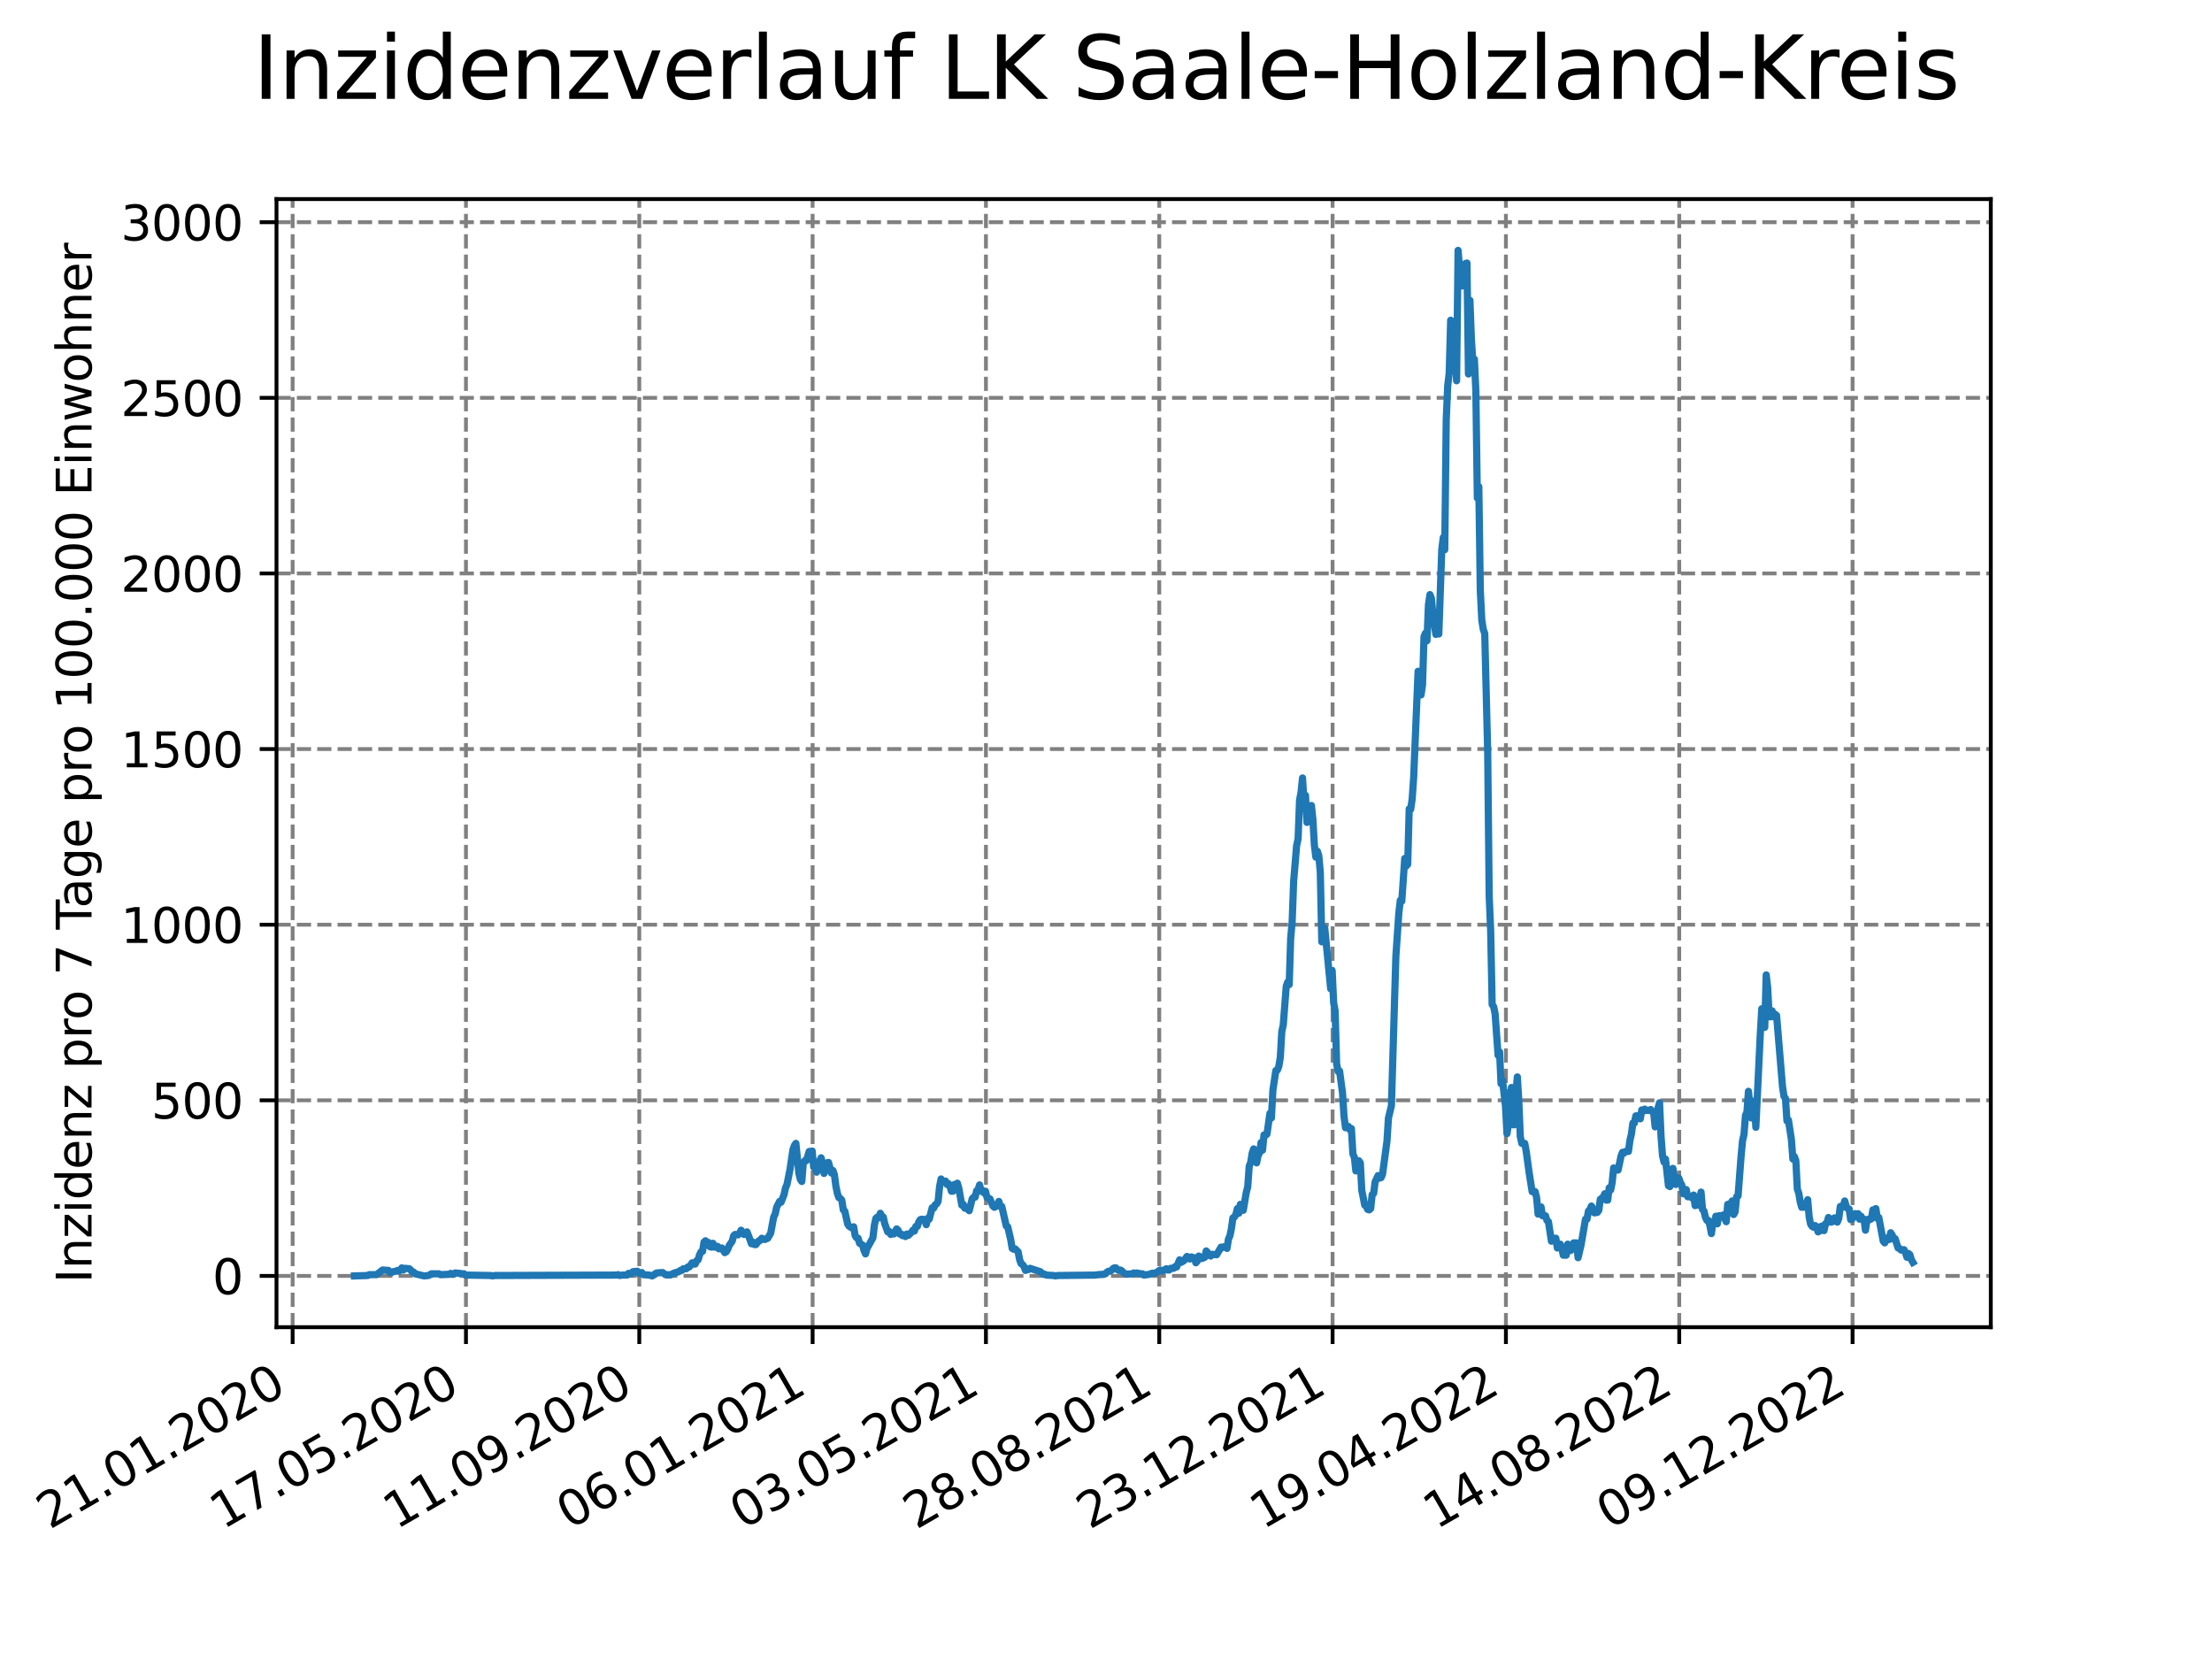 <?xml version="1.0" encoding="utf-8" standalone="no"?>
<!DOCTYPE svg PUBLIC "-//W3C//DTD SVG 1.1//EN"
  "http://www.w3.org/Graphics/SVG/1.1/DTD/svg11.dtd">
<svg xmlns:xlink="http://www.w3.org/1999/xlink" width="460.8pt" height="345.6pt" viewBox="0 0 460.8 345.6" xmlns="http://www.w3.org/2000/svg" version="1.1">
 <defs>
  <style type="text/css">*{stroke-linejoin: round; stroke-linecap: butt}</style>
 </defs>
 <g id="figure_1">
  <g id="patch_1">
   <path d="M 0 345.6 
L 460.8 345.6 
L 460.8 0 
L 0 0 
z
" style="fill: #ffffff"/>
  </g>
  <g id="axes_1">
   <g id="patch_2">
    <path d="M 57.6 276.48 
L 414.72 276.48 
L 414.72 41.472 
L 57.6 41.472 
z
" style="fill: #ffffff"/>
   </g>
   <g id="matplotlib.axis_1">
    <g id="xtick_1">
     <g id="line2d_1">
      <path d="M 60.961 276.48 
L 60.961 41.472 
" clip-path="url(#p41c5f3b5ac)" style="fill: none; stroke-dasharray: 2.96,1.28; stroke-dashoffset: 0; stroke: #808080; stroke-width: 0.8"/>
     </g>
     <g id="line2d_2">
      <defs>
       <path id="mcf496c4a8c" d="M 0 0 
L 0 3.5 
" style="stroke: #000000; stroke-width: 0.8"/>
      </defs>
      <g>
       <use xlink:href="#mcf496c4a8c" x="60.961" y="276.48" style="stroke: #000000; stroke-width: 0.8"/>
      </g>
     </g>
     <g id="text_1">
      <!-- 21.01.2020 -->
      <g transform="translate(10.336 318.689) rotate(-30) scale(0.1 -0.1)">
       <defs>
        <path id="DejaVuSans-32" d="M 1228 531 
L 3431 531 
L 3431 0 
L 469 0 
L 469 531 
Q 828 903 1448 1529 
Q 2069 2156 2228 2338 
Q 2531 2678 2651 2914 
Q 2772 3150 2772 3378 
Q 2772 3750 2511 3984 
Q 2250 4219 1831 4219 
Q 1534 4219 1204 4116 
Q 875 4013 500 3803 
L 500 4441 
Q 881 4594 1212 4672 
Q 1544 4750 1819 4750 
Q 2544 4750 2975 4387 
Q 3406 4025 3406 3419 
Q 3406 3131 3298 2873 
Q 3191 2616 2906 2266 
Q 2828 2175 2409 1742 
Q 1991 1309 1228 531 
z
" transform="scale(0.016)"/>
        <path id="DejaVuSans-31" d="M 794 531 
L 1825 531 
L 1825 4091 
L 703 3866 
L 703 4441 
L 1819 4666 
L 2450 4666 
L 2450 531 
L 3481 531 
L 3481 0 
L 794 0 
L 794 531 
z
" transform="scale(0.016)"/>
        <path id="DejaVuSans-2e" d="M 684 794 
L 1344 794 
L 1344 0 
L 684 0 
L 684 794 
z
" transform="scale(0.016)"/>
        <path id="DejaVuSans-30" d="M 2034 4250 
Q 1547 4250 1301 3770 
Q 1056 3291 1056 2328 
Q 1056 1369 1301 889 
Q 1547 409 2034 409 
Q 2525 409 2770 889 
Q 3016 1369 3016 2328 
Q 3016 3291 2770 3770 
Q 2525 4250 2034 4250 
z
M 2034 4750 
Q 2819 4750 3233 4129 
Q 3647 3509 3647 2328 
Q 3647 1150 3233 529 
Q 2819 -91 2034 -91 
Q 1250 -91 836 529 
Q 422 1150 422 2328 
Q 422 3509 836 4129 
Q 1250 4750 2034 4750 
z
" transform="scale(0.016)"/>
       </defs>
       <use xlink:href="#DejaVuSans-32"/>
       <use xlink:href="#DejaVuSans-31" x="63.623"/>
       <use xlink:href="#DejaVuSans-2e" x="127.246"/>
       <use xlink:href="#DejaVuSans-30" x="159.033"/>
       <use xlink:href="#DejaVuSans-31" x="222.656"/>
       <use xlink:href="#DejaVuSans-2e" x="286.279"/>
       <use xlink:href="#DejaVuSans-32" x="318.066"/>
       <use xlink:href="#DejaVuSans-30" x="381.689"/>
       <use xlink:href="#DejaVuSans-32" x="445.312"/>
       <use xlink:href="#DejaVuSans-30" x="508.936"/>
      </g>
     </g>
    </g>
    <g id="xtick_2">
     <g id="line2d_3">
      <path d="M 97.068 276.48 
L 97.068 41.472 
" clip-path="url(#p41c5f3b5ac)" style="fill: none; stroke-dasharray: 2.96,1.28; stroke-dashoffset: 0; stroke: #808080; stroke-width: 0.8"/>
     </g>
     <g id="line2d_4">
      <g>
       <use xlink:href="#mcf496c4a8c" x="97.068" y="276.48" style="stroke: #000000; stroke-width: 0.8"/>
      </g>
     </g>
     <g id="text_2">
      <!-- 17.05.2020 -->
      <g transform="translate(46.443 318.689) rotate(-30) scale(0.1 -0.1)">
       <defs>
        <path id="DejaVuSans-37" d="M 525 4666 
L 3525 4666 
L 3525 4397 
L 1831 0 
L 1172 0 
L 2766 4134 
L 525 4134 
L 525 4666 
z
" transform="scale(0.016)"/>
        <path id="DejaVuSans-35" d="M 691 4666 
L 3169 4666 
L 3169 4134 
L 1269 4134 
L 1269 2991 
Q 1406 3038 1543 3061 
Q 1681 3084 1819 3084 
Q 2600 3084 3056 2656 
Q 3513 2228 3513 1497 
Q 3513 744 3044 326 
Q 2575 -91 1722 -91 
Q 1428 -91 1123 -41 
Q 819 9 494 109 
L 494 744 
Q 775 591 1075 516 
Q 1375 441 1709 441 
Q 2250 441 2565 725 
Q 2881 1009 2881 1497 
Q 2881 1984 2565 2268 
Q 2250 2553 1709 2553 
Q 1456 2553 1204 2497 
Q 953 2441 691 2322 
L 691 4666 
z
" transform="scale(0.016)"/>
       </defs>
       <use xlink:href="#DejaVuSans-31"/>
       <use xlink:href="#DejaVuSans-37" x="63.623"/>
       <use xlink:href="#DejaVuSans-2e" x="127.246"/>
       <use xlink:href="#DejaVuSans-30" x="159.033"/>
       <use xlink:href="#DejaVuSans-35" x="222.656"/>
       <use xlink:href="#DejaVuSans-2e" x="286.279"/>
       <use xlink:href="#DejaVuSans-32" x="318.066"/>
       <use xlink:href="#DejaVuSans-30" x="381.689"/>
       <use xlink:href="#DejaVuSans-32" x="445.312"/>
       <use xlink:href="#DejaVuSans-30" x="508.936"/>
      </g>
     </g>
    </g>
    <g id="xtick_3">
     <g id="line2d_5">
      <path d="M 133.175 276.48 
L 133.175 41.472 
" clip-path="url(#p41c5f3b5ac)" style="fill: none; stroke-dasharray: 2.96,1.28; stroke-dashoffset: 0; stroke: #808080; stroke-width: 0.8"/>
     </g>
     <g id="line2d_6">
      <g>
       <use xlink:href="#mcf496c4a8c" x="133.175" y="276.48" style="stroke: #000000; stroke-width: 0.8"/>
      </g>
     </g>
     <g id="text_3">
      <!-- 11.09.2020 -->
      <g transform="translate(82.55 318.689) rotate(-30) scale(0.1 -0.1)">
       <defs>
        <path id="DejaVuSans-39" d="M 703 97 
L 703 672 
Q 941 559 1184 500 
Q 1428 441 1663 441 
Q 2288 441 2617 861 
Q 2947 1281 2994 2138 
Q 2813 1869 2534 1725 
Q 2256 1581 1919 1581 
Q 1219 1581 811 2004 
Q 403 2428 403 3163 
Q 403 3881 828 4315 
Q 1253 4750 1959 4750 
Q 2769 4750 3195 4129 
Q 3622 3509 3622 2328 
Q 3622 1225 3098 567 
Q 2575 -91 1691 -91 
Q 1453 -91 1209 -44 
Q 966 3 703 97 
z
M 1959 2075 
Q 2384 2075 2632 2365 
Q 2881 2656 2881 3163 
Q 2881 3666 2632 3958 
Q 2384 4250 1959 4250 
Q 1534 4250 1286 3958 
Q 1038 3666 1038 3163 
Q 1038 2656 1286 2365 
Q 1534 2075 1959 2075 
z
" transform="scale(0.016)"/>
       </defs>
       <use xlink:href="#DejaVuSans-31"/>
       <use xlink:href="#DejaVuSans-31" x="63.623"/>
       <use xlink:href="#DejaVuSans-2e" x="127.246"/>
       <use xlink:href="#DejaVuSans-30" x="159.033"/>
       <use xlink:href="#DejaVuSans-39" x="222.656"/>
       <use xlink:href="#DejaVuSans-2e" x="286.279"/>
       <use xlink:href="#DejaVuSans-32" x="318.066"/>
       <use xlink:href="#DejaVuSans-30" x="381.689"/>
       <use xlink:href="#DejaVuSans-32" x="445.312"/>
       <use xlink:href="#DejaVuSans-30" x="508.936"/>
      </g>
     </g>
    </g>
    <g id="xtick_4">
     <g id="line2d_7">
      <path d="M 169.282 276.48 
L 169.282 41.472 
" clip-path="url(#p41c5f3b5ac)" style="fill: none; stroke-dasharray: 2.96,1.28; stroke-dashoffset: 0; stroke: #808080; stroke-width: 0.8"/>
     </g>
     <g id="line2d_8">
      <g>
       <use xlink:href="#mcf496c4a8c" x="169.282" y="276.48" style="stroke: #000000; stroke-width: 0.8"/>
      </g>
     </g>
     <g id="text_4">
      <!-- 06.01.2021 -->
      <g transform="translate(118.657 318.689) rotate(-30) scale(0.1 -0.1)">
       <defs>
        <path id="DejaVuSans-36" d="M 2113 2584 
Q 1688 2584 1439 2293 
Q 1191 2003 1191 1497 
Q 1191 994 1439 701 
Q 1688 409 2113 409 
Q 2538 409 2786 701 
Q 3034 994 3034 1497 
Q 3034 2003 2786 2293 
Q 2538 2584 2113 2584 
z
M 3366 4563 
L 3366 3988 
Q 3128 4100 2886 4159 
Q 2644 4219 2406 4219 
Q 1781 4219 1451 3797 
Q 1122 3375 1075 2522 
Q 1259 2794 1537 2939 
Q 1816 3084 2150 3084 
Q 2853 3084 3261 2657 
Q 3669 2231 3669 1497 
Q 3669 778 3244 343 
Q 2819 -91 2113 -91 
Q 1303 -91 875 529 
Q 447 1150 447 2328 
Q 447 3434 972 4092 
Q 1497 4750 2381 4750 
Q 2619 4750 2861 4703 
Q 3103 4656 3366 4563 
z
" transform="scale(0.016)"/>
       </defs>
       <use xlink:href="#DejaVuSans-30"/>
       <use xlink:href="#DejaVuSans-36" x="63.623"/>
       <use xlink:href="#DejaVuSans-2e" x="127.246"/>
       <use xlink:href="#DejaVuSans-30" x="159.033"/>
       <use xlink:href="#DejaVuSans-31" x="222.656"/>
       <use xlink:href="#DejaVuSans-2e" x="286.279"/>
       <use xlink:href="#DejaVuSans-32" x="318.066"/>
       <use xlink:href="#DejaVuSans-30" x="381.689"/>
       <use xlink:href="#DejaVuSans-32" x="445.312"/>
       <use xlink:href="#DejaVuSans-31" x="508.936"/>
      </g>
     </g>
    </g>
    <g id="xtick_5">
     <g id="line2d_9">
      <path d="M 205.389 276.48 
L 205.389 41.472 
" clip-path="url(#p41c5f3b5ac)" style="fill: none; stroke-dasharray: 2.96,1.28; stroke-dashoffset: 0; stroke: #808080; stroke-width: 0.8"/>
     </g>
     <g id="line2d_10">
      <g>
       <use xlink:href="#mcf496c4a8c" x="205.389" y="276.48" style="stroke: #000000; stroke-width: 0.8"/>
      </g>
     </g>
     <g id="text_5">
      <!-- 03.05.2021 -->
      <g transform="translate(154.764 318.689) rotate(-30) scale(0.1 -0.1)">
       <defs>
        <path id="DejaVuSans-33" d="M 2597 2516 
Q 3050 2419 3304 2112 
Q 3559 1806 3559 1356 
Q 3559 666 3084 287 
Q 2609 -91 1734 -91 
Q 1441 -91 1130 -33 
Q 819 25 488 141 
L 488 750 
Q 750 597 1062 519 
Q 1375 441 1716 441 
Q 2309 441 2620 675 
Q 2931 909 2931 1356 
Q 2931 1769 2642 2001 
Q 2353 2234 1838 2234 
L 1294 2234 
L 1294 2753 
L 1863 2753 
Q 2328 2753 2575 2939 
Q 2822 3125 2822 3475 
Q 2822 3834 2567 4026 
Q 2313 4219 1838 4219 
Q 1578 4219 1281 4162 
Q 984 4106 628 3988 
L 628 4550 
Q 988 4650 1302 4700 
Q 1616 4750 1894 4750 
Q 2613 4750 3031 4423 
Q 3450 4097 3450 3541 
Q 3450 3153 3228 2886 
Q 3006 2619 2597 2516 
z
" transform="scale(0.016)"/>
       </defs>
       <use xlink:href="#DejaVuSans-30"/>
       <use xlink:href="#DejaVuSans-33" x="63.623"/>
       <use xlink:href="#DejaVuSans-2e" x="127.246"/>
       <use xlink:href="#DejaVuSans-30" x="159.033"/>
       <use xlink:href="#DejaVuSans-35" x="222.656"/>
       <use xlink:href="#DejaVuSans-2e" x="286.279"/>
       <use xlink:href="#DejaVuSans-32" x="318.066"/>
       <use xlink:href="#DejaVuSans-30" x="381.689"/>
       <use xlink:href="#DejaVuSans-32" x="445.312"/>
       <use xlink:href="#DejaVuSans-31" x="508.936"/>
      </g>
     </g>
    </g>
    <g id="xtick_6">
     <g id="line2d_11">
      <path d="M 241.496 276.48 
L 241.496 41.472 
" clip-path="url(#p41c5f3b5ac)" style="fill: none; stroke-dasharray: 2.96,1.28; stroke-dashoffset: 0; stroke: #808080; stroke-width: 0.8"/>
     </g>
     <g id="line2d_12">
      <g>
       <use xlink:href="#mcf496c4a8c" x="241.496" y="276.48" style="stroke: #000000; stroke-width: 0.8"/>
      </g>
     </g>
     <g id="text_6">
      <!-- 28.08.2021 -->
      <g transform="translate(190.871 318.689) rotate(-30) scale(0.1 -0.1)">
       <defs>
        <path id="DejaVuSans-38" d="M 2034 2216 
Q 1584 2216 1326 1975 
Q 1069 1734 1069 1313 
Q 1069 891 1326 650 
Q 1584 409 2034 409 
Q 2484 409 2743 651 
Q 3003 894 3003 1313 
Q 3003 1734 2745 1975 
Q 2488 2216 2034 2216 
z
M 1403 2484 
Q 997 2584 770 2862 
Q 544 3141 544 3541 
Q 544 4100 942 4425 
Q 1341 4750 2034 4750 
Q 2731 4750 3128 4425 
Q 3525 4100 3525 3541 
Q 3525 3141 3298 2862 
Q 3072 2584 2669 2484 
Q 3125 2378 3379 2068 
Q 3634 1759 3634 1313 
Q 3634 634 3220 271 
Q 2806 -91 2034 -91 
Q 1263 -91 848 271 
Q 434 634 434 1313 
Q 434 1759 690 2068 
Q 947 2378 1403 2484 
z
M 1172 3481 
Q 1172 3119 1398 2916 
Q 1625 2713 2034 2713 
Q 2441 2713 2670 2916 
Q 2900 3119 2900 3481 
Q 2900 3844 2670 4047 
Q 2441 4250 2034 4250 
Q 1625 4250 1398 4047 
Q 1172 3844 1172 3481 
z
" transform="scale(0.016)"/>
       </defs>
       <use xlink:href="#DejaVuSans-32"/>
       <use xlink:href="#DejaVuSans-38" x="63.623"/>
       <use xlink:href="#DejaVuSans-2e" x="127.246"/>
       <use xlink:href="#DejaVuSans-30" x="159.033"/>
       <use xlink:href="#DejaVuSans-38" x="222.656"/>
       <use xlink:href="#DejaVuSans-2e" x="286.279"/>
       <use xlink:href="#DejaVuSans-32" x="318.066"/>
       <use xlink:href="#DejaVuSans-30" x="381.689"/>
       <use xlink:href="#DejaVuSans-32" x="445.312"/>
       <use xlink:href="#DejaVuSans-31" x="508.936"/>
      </g>
     </g>
    </g>
    <g id="xtick_7">
     <g id="line2d_13">
      <path d="M 277.603 276.48 
L 277.603 41.472 
" clip-path="url(#p41c5f3b5ac)" style="fill: none; stroke-dasharray: 2.96,1.28; stroke-dashoffset: 0; stroke: #808080; stroke-width: 0.8"/>
     </g>
     <g id="line2d_14">
      <g>
       <use xlink:href="#mcf496c4a8c" x="277.603" y="276.48" style="stroke: #000000; stroke-width: 0.8"/>
      </g>
     </g>
     <g id="text_7">
      <!-- 23.12.2021 -->
      <g transform="translate(226.978 318.689) rotate(-30) scale(0.1 -0.1)">
       <use xlink:href="#DejaVuSans-32"/>
       <use xlink:href="#DejaVuSans-33" x="63.623"/>
       <use xlink:href="#DejaVuSans-2e" x="127.246"/>
       <use xlink:href="#DejaVuSans-31" x="159.033"/>
       <use xlink:href="#DejaVuSans-32" x="222.656"/>
       <use xlink:href="#DejaVuSans-2e" x="286.279"/>
       <use xlink:href="#DejaVuSans-32" x="318.066"/>
       <use xlink:href="#DejaVuSans-30" x="381.689"/>
       <use xlink:href="#DejaVuSans-32" x="445.312"/>
       <use xlink:href="#DejaVuSans-31" x="508.936"/>
      </g>
     </g>
    </g>
    <g id="xtick_8">
     <g id="line2d_15">
      <path d="M 313.71 276.48 
L 313.71 41.472 
" clip-path="url(#p41c5f3b5ac)" style="fill: none; stroke-dasharray: 2.96,1.28; stroke-dashoffset: 0; stroke: #808080; stroke-width: 0.8"/>
     </g>
     <g id="line2d_16">
      <g>
       <use xlink:href="#mcf496c4a8c" x="313.71" y="276.48" style="stroke: #000000; stroke-width: 0.8"/>
      </g>
     </g>
     <g id="text_8">
      <!-- 19.04.2022 -->
      <g transform="translate(263.085 318.689) rotate(-30) scale(0.1 -0.1)">
       <defs>
        <path id="DejaVuSans-34" d="M 2419 4116 
L 825 1625 
L 2419 1625 
L 2419 4116 
z
M 2253 4666 
L 3047 4666 
L 3047 1625 
L 3713 1625 
L 3713 1100 
L 3047 1100 
L 3047 0 
L 2419 0 
L 2419 1100 
L 313 1100 
L 313 1709 
L 2253 4666 
z
" transform="scale(0.016)"/>
       </defs>
       <use xlink:href="#DejaVuSans-31"/>
       <use xlink:href="#DejaVuSans-39" x="63.623"/>
       <use xlink:href="#DejaVuSans-2e" x="127.246"/>
       <use xlink:href="#DejaVuSans-30" x="159.033"/>
       <use xlink:href="#DejaVuSans-34" x="222.656"/>
       <use xlink:href="#DejaVuSans-2e" x="286.279"/>
       <use xlink:href="#DejaVuSans-32" x="318.066"/>
       <use xlink:href="#DejaVuSans-30" x="381.689"/>
       <use xlink:href="#DejaVuSans-32" x="445.312"/>
       <use xlink:href="#DejaVuSans-32" x="508.936"/>
      </g>
     </g>
    </g>
    <g id="xtick_9">
     <g id="line2d_17">
      <path d="M 349.817 276.48 
L 349.817 41.472 
" clip-path="url(#p41c5f3b5ac)" style="fill: none; stroke-dasharray: 2.96,1.28; stroke-dashoffset: 0; stroke: #808080; stroke-width: 0.8"/>
     </g>
     <g id="line2d_18">
      <g>
       <use xlink:href="#mcf496c4a8c" x="349.817" y="276.48" style="stroke: #000000; stroke-width: 0.8"/>
      </g>
     </g>
     <g id="text_9">
      <!-- 14.08.2022 -->
      <g transform="translate(299.192 318.689) rotate(-30) scale(0.1 -0.1)">
       <use xlink:href="#DejaVuSans-31"/>
       <use xlink:href="#DejaVuSans-34" x="63.623"/>
       <use xlink:href="#DejaVuSans-2e" x="127.246"/>
       <use xlink:href="#DejaVuSans-30" x="159.033"/>
       <use xlink:href="#DejaVuSans-38" x="222.656"/>
       <use xlink:href="#DejaVuSans-2e" x="286.279"/>
       <use xlink:href="#DejaVuSans-32" x="318.066"/>
       <use xlink:href="#DejaVuSans-30" x="381.689"/>
       <use xlink:href="#DejaVuSans-32" x="445.312"/>
       <use xlink:href="#DejaVuSans-32" x="508.936"/>
      </g>
     </g>
    </g>
    <g id="xtick_10">
     <g id="line2d_19">
      <path d="M 385.924 276.48 
L 385.924 41.472 
" clip-path="url(#p41c5f3b5ac)" style="fill: none; stroke-dasharray: 2.96,1.28; stroke-dashoffset: 0; stroke: #808080; stroke-width: 0.8"/>
     </g>
     <g id="line2d_20">
      <g>
       <use xlink:href="#mcf496c4a8c" x="385.924" y="276.48" style="stroke: #000000; stroke-width: 0.8"/>
      </g>
     </g>
     <g id="text_10">
      <!-- 09.12.2022 -->
      <g transform="translate(335.299 318.689) rotate(-30) scale(0.1 -0.1)">
       <use xlink:href="#DejaVuSans-30"/>
       <use xlink:href="#DejaVuSans-39" x="63.623"/>
       <use xlink:href="#DejaVuSans-2e" x="127.246"/>
       <use xlink:href="#DejaVuSans-31" x="159.033"/>
       <use xlink:href="#DejaVuSans-32" x="222.656"/>
       <use xlink:href="#DejaVuSans-2e" x="286.279"/>
       <use xlink:href="#DejaVuSans-32" x="318.066"/>
       <use xlink:href="#DejaVuSans-30" x="381.689"/>
       <use xlink:href="#DejaVuSans-32" x="445.312"/>
       <use xlink:href="#DejaVuSans-32" x="508.936"/>
      </g>
     </g>
    </g>
   </g>
   <g id="matplotlib.axis_2">
    <g id="ytick_1">
     <g id="line2d_21">
      <path d="M 57.6 265.798 
L 414.72 265.798 
" clip-path="url(#p41c5f3b5ac)" style="fill: none; stroke-dasharray: 2.96,1.28; stroke-dashoffset: 0; stroke: #808080; stroke-width: 0.8"/>
     </g>
     <g id="line2d_22">
      <defs>
       <path id="mcc3052f822" d="M 0 0 
L -3.5 0 
" style="stroke: #000000; stroke-width: 0.8"/>
      </defs>
      <g>
       <use xlink:href="#mcc3052f822" x="57.6" y="265.798" style="stroke: #000000; stroke-width: 0.8"/>
      </g>
     </g>
     <g id="text_11">
      <!-- 0 -->
      <g transform="translate(44.237 269.597) scale(0.1 -0.1)">
       <use xlink:href="#DejaVuSans-30"/>
      </g>
     </g>
    </g>
    <g id="ytick_2">
     <g id="line2d_23">
      <path d="M 57.6 229.213 
L 414.72 229.213 
" clip-path="url(#p41c5f3b5ac)" style="fill: none; stroke-dasharray: 2.96,1.28; stroke-dashoffset: 0; stroke: #808080; stroke-width: 0.8"/>
     </g>
     <g id="line2d_24">
      <g>
       <use xlink:href="#mcc3052f822" x="57.6" y="229.213" style="stroke: #000000; stroke-width: 0.8"/>
      </g>
     </g>
     <g id="text_12">
      <!-- 500 -->
      <g transform="translate(31.512 233.012) scale(0.1 -0.1)">
       <use xlink:href="#DejaVuSans-35"/>
       <use xlink:href="#DejaVuSans-30" x="63.623"/>
       <use xlink:href="#DejaVuSans-30" x="127.246"/>
      </g>
     </g>
    </g>
    <g id="ytick_3">
     <g id="line2d_25">
      <path d="M 57.6 192.628 
L 414.72 192.628 
" clip-path="url(#p41c5f3b5ac)" style="fill: none; stroke-dasharray: 2.96,1.28; stroke-dashoffset: 0; stroke: #808080; stroke-width: 0.8"/>
     </g>
     <g id="line2d_26">
      <g>
       <use xlink:href="#mcc3052f822" x="57.6" y="192.628" style="stroke: #000000; stroke-width: 0.8"/>
      </g>
     </g>
     <g id="text_13">
      <!-- 1000 -->
      <g transform="translate(25.15 196.427) scale(0.1 -0.1)">
       <use xlink:href="#DejaVuSans-31"/>
       <use xlink:href="#DejaVuSans-30" x="63.623"/>
       <use xlink:href="#DejaVuSans-30" x="127.246"/>
       <use xlink:href="#DejaVuSans-30" x="190.869"/>
      </g>
     </g>
    </g>
    <g id="ytick_4">
     <g id="line2d_27">
      <path d="M 57.6 156.043 
L 414.72 156.043 
" clip-path="url(#p41c5f3b5ac)" style="fill: none; stroke-dasharray: 2.96,1.28; stroke-dashoffset: 0; stroke: #808080; stroke-width: 0.8"/>
     </g>
     <g id="line2d_28">
      <g>
       <use xlink:href="#mcc3052f822" x="57.6" y="156.043" style="stroke: #000000; stroke-width: 0.8"/>
      </g>
     </g>
     <g id="text_14">
      <!-- 1500 -->
      <g transform="translate(25.15 159.842) scale(0.1 -0.1)">
       <use xlink:href="#DejaVuSans-31"/>
       <use xlink:href="#DejaVuSans-35" x="63.623"/>
       <use xlink:href="#DejaVuSans-30" x="127.246"/>
       <use xlink:href="#DejaVuSans-30" x="190.869"/>
      </g>
     </g>
    </g>
    <g id="ytick_5">
     <g id="line2d_29">
      <path d="M 57.6 119.458 
L 414.72 119.458 
" clip-path="url(#p41c5f3b5ac)" style="fill: none; stroke-dasharray: 2.96,1.28; stroke-dashoffset: 0; stroke: #808080; stroke-width: 0.8"/>
     </g>
     <g id="line2d_30">
      <g>
       <use xlink:href="#mcc3052f822" x="57.6" y="119.458" style="stroke: #000000; stroke-width: 0.8"/>
      </g>
     </g>
     <g id="text_15">
      <!-- 2000 -->
      <g transform="translate(25.15 123.257) scale(0.1 -0.1)">
       <use xlink:href="#DejaVuSans-32"/>
       <use xlink:href="#DejaVuSans-30" x="63.623"/>
       <use xlink:href="#DejaVuSans-30" x="127.246"/>
       <use xlink:href="#DejaVuSans-30" x="190.869"/>
      </g>
     </g>
    </g>
    <g id="ytick_6">
     <g id="line2d_31">
      <path d="M 57.6 82.873 
L 414.72 82.873 
" clip-path="url(#p41c5f3b5ac)" style="fill: none; stroke-dasharray: 2.96,1.28; stroke-dashoffset: 0; stroke: #808080; stroke-width: 0.8"/>
     </g>
     <g id="line2d_32">
      <g>
       <use xlink:href="#mcc3052f822" x="57.6" y="82.873" style="stroke: #000000; stroke-width: 0.8"/>
      </g>
     </g>
     <g id="text_16">
      <!-- 2500 -->
      <g transform="translate(25.15 86.672) scale(0.1 -0.1)">
       <use xlink:href="#DejaVuSans-32"/>
       <use xlink:href="#DejaVuSans-35" x="63.623"/>
       <use xlink:href="#DejaVuSans-30" x="127.246"/>
       <use xlink:href="#DejaVuSans-30" x="190.869"/>
      </g>
     </g>
    </g>
    <g id="ytick_7">
     <g id="line2d_33">
      <path d="M 57.6 46.288 
L 414.72 46.288 
" clip-path="url(#p41c5f3b5ac)" style="fill: none; stroke-dasharray: 2.96,1.28; stroke-dashoffset: 0; stroke: #808080; stroke-width: 0.8"/>
     </g>
     <g id="line2d_34">
      <g>
       <use xlink:href="#mcc3052f822" x="57.6" y="46.288" style="stroke: #000000; stroke-width: 0.8"/>
      </g>
     </g>
     <g id="text_17">
      <!-- 3000 -->
      <g transform="translate(25.15 50.087) scale(0.1 -0.1)">
       <use xlink:href="#DejaVuSans-33"/>
       <use xlink:href="#DejaVuSans-30" x="63.623"/>
       <use xlink:href="#DejaVuSans-30" x="127.246"/>
       <use xlink:href="#DejaVuSans-30" x="190.869"/>
      </g>
     </g>
    </g>
    <g id="text_18">
     <!-- Inzidenz pro 7 Tage pro 100.000 Einwohner -->
     <g transform="translate(19.07 267.301) rotate(-90) scale(0.1 -0.1)">
      <defs>
       <path id="DejaVuSans-49" d="M 628 4666 
L 1259 4666 
L 1259 0 
L 628 0 
L 628 4666 
z
" transform="scale(0.016)"/>
       <path id="DejaVuSans-6e" d="M 3513 2113 
L 3513 0 
L 2938 0 
L 2938 2094 
Q 2938 2591 2744 2837 
Q 2550 3084 2163 3084 
Q 1697 3084 1428 2787 
Q 1159 2491 1159 1978 
L 1159 0 
L 581 0 
L 581 3500 
L 1159 3500 
L 1159 2956 
Q 1366 3272 1645 3428 
Q 1925 3584 2291 3584 
Q 2894 3584 3203 3211 
Q 3513 2838 3513 2113 
z
" transform="scale(0.016)"/>
       <path id="DejaVuSans-7a" d="M 353 3500 
L 3084 3500 
L 3084 2975 
L 922 459 
L 3084 459 
L 3084 0 
L 275 0 
L 275 525 
L 2438 3041 
L 353 3041 
L 353 3500 
z
" transform="scale(0.016)"/>
       <path id="DejaVuSans-69" d="M 603 3500 
L 1178 3500 
L 1178 0 
L 603 0 
L 603 3500 
z
M 603 4863 
L 1178 4863 
L 1178 4134 
L 603 4134 
L 603 4863 
z
" transform="scale(0.016)"/>
       <path id="DejaVuSans-64" d="M 2906 2969 
L 2906 4863 
L 3481 4863 
L 3481 0 
L 2906 0 
L 2906 525 
Q 2725 213 2448 61 
Q 2172 -91 1784 -91 
Q 1150 -91 751 415 
Q 353 922 353 1747 
Q 353 2572 751 3078 
Q 1150 3584 1784 3584 
Q 2172 3584 2448 3432 
Q 2725 3281 2906 2969 
z
M 947 1747 
Q 947 1113 1208 752 
Q 1469 391 1925 391 
Q 2381 391 2643 752 
Q 2906 1113 2906 1747 
Q 2906 2381 2643 2742 
Q 2381 3103 1925 3103 
Q 1469 3103 1208 2742 
Q 947 2381 947 1747 
z
" transform="scale(0.016)"/>
       <path id="DejaVuSans-65" d="M 3597 1894 
L 3597 1613 
L 953 1613 
Q 991 1019 1311 708 
Q 1631 397 2203 397 
Q 2534 397 2845 478 
Q 3156 559 3463 722 
L 3463 178 
Q 3153 47 2828 -22 
Q 2503 -91 2169 -91 
Q 1331 -91 842 396 
Q 353 884 353 1716 
Q 353 2575 817 3079 
Q 1281 3584 2069 3584 
Q 2775 3584 3186 3129 
Q 3597 2675 3597 1894 
z
M 3022 2063 
Q 3016 2534 2758 2815 
Q 2500 3097 2075 3097 
Q 1594 3097 1305 2825 
Q 1016 2553 972 2059 
L 3022 2063 
z
" transform="scale(0.016)"/>
       <path id="DejaVuSans-20" transform="scale(0.016)"/>
       <path id="DejaVuSans-70" d="M 1159 525 
L 1159 -1331 
L 581 -1331 
L 581 3500 
L 1159 3500 
L 1159 2969 
Q 1341 3281 1617 3432 
Q 1894 3584 2278 3584 
Q 2916 3584 3314 3078 
Q 3713 2572 3713 1747 
Q 3713 922 3314 415 
Q 2916 -91 2278 -91 
Q 1894 -91 1617 61 
Q 1341 213 1159 525 
z
M 3116 1747 
Q 3116 2381 2855 2742 
Q 2594 3103 2138 3103 
Q 1681 3103 1420 2742 
Q 1159 2381 1159 1747 
Q 1159 1113 1420 752 
Q 1681 391 2138 391 
Q 2594 391 2855 752 
Q 3116 1113 3116 1747 
z
" transform="scale(0.016)"/>
       <path id="DejaVuSans-72" d="M 2631 2963 
Q 2534 3019 2420 3045 
Q 2306 3072 2169 3072 
Q 1681 3072 1420 2755 
Q 1159 2438 1159 1844 
L 1159 0 
L 581 0 
L 581 3500 
L 1159 3500 
L 1159 2956 
Q 1341 3275 1631 3429 
Q 1922 3584 2338 3584 
Q 2397 3584 2469 3576 
Q 2541 3569 2628 3553 
L 2631 2963 
z
" transform="scale(0.016)"/>
       <path id="DejaVuSans-6f" d="M 1959 3097 
Q 1497 3097 1228 2736 
Q 959 2375 959 1747 
Q 959 1119 1226 758 
Q 1494 397 1959 397 
Q 2419 397 2687 759 
Q 2956 1122 2956 1747 
Q 2956 2369 2687 2733 
Q 2419 3097 1959 3097 
z
M 1959 3584 
Q 2709 3584 3137 3096 
Q 3566 2609 3566 1747 
Q 3566 888 3137 398 
Q 2709 -91 1959 -91 
Q 1206 -91 779 398 
Q 353 888 353 1747 
Q 353 2609 779 3096 
Q 1206 3584 1959 3584 
z
" transform="scale(0.016)"/>
       <path id="DejaVuSans-54" d="M -19 4666 
L 3928 4666 
L 3928 4134 
L 2272 4134 
L 2272 0 
L 1638 0 
L 1638 4134 
L -19 4134 
L -19 4666 
z
" transform="scale(0.016)"/>
       <path id="DejaVuSans-61" d="M 2194 1759 
Q 1497 1759 1228 1600 
Q 959 1441 959 1056 
Q 959 750 1161 570 
Q 1363 391 1709 391 
Q 2188 391 2477 730 
Q 2766 1069 2766 1631 
L 2766 1759 
L 2194 1759 
z
M 3341 1997 
L 3341 0 
L 2766 0 
L 2766 531 
Q 2569 213 2275 61 
Q 1981 -91 1556 -91 
Q 1019 -91 701 211 
Q 384 513 384 1019 
Q 384 1609 779 1909 
Q 1175 2209 1959 2209 
L 2766 2209 
L 2766 2266 
Q 2766 2663 2505 2880 
Q 2244 3097 1772 3097 
Q 1472 3097 1187 3025 
Q 903 2953 641 2809 
L 641 3341 
Q 956 3463 1253 3523 
Q 1550 3584 1831 3584 
Q 2591 3584 2966 3190 
Q 3341 2797 3341 1997 
z
" transform="scale(0.016)"/>
       <path id="DejaVuSans-67" d="M 2906 1791 
Q 2906 2416 2648 2759 
Q 2391 3103 1925 3103 
Q 1463 3103 1205 2759 
Q 947 2416 947 1791 
Q 947 1169 1205 825 
Q 1463 481 1925 481 
Q 2391 481 2648 825 
Q 2906 1169 2906 1791 
z
M 3481 434 
Q 3481 -459 3084 -895 
Q 2688 -1331 1869 -1331 
Q 1566 -1331 1297 -1286 
Q 1028 -1241 775 -1147 
L 775 -588 
Q 1028 -725 1275 -790 
Q 1522 -856 1778 -856 
Q 2344 -856 2625 -561 
Q 2906 -266 2906 331 
L 2906 616 
Q 2728 306 2450 153 
Q 2172 0 1784 0 
Q 1141 0 747 490 
Q 353 981 353 1791 
Q 353 2603 747 3093 
Q 1141 3584 1784 3584 
Q 2172 3584 2450 3431 
Q 2728 3278 2906 2969 
L 2906 3500 
L 3481 3500 
L 3481 434 
z
" transform="scale(0.016)"/>
       <path id="DejaVuSans-45" d="M 628 4666 
L 3578 4666 
L 3578 4134 
L 1259 4134 
L 1259 2753 
L 3481 2753 
L 3481 2222 
L 1259 2222 
L 1259 531 
L 3634 531 
L 3634 0 
L 628 0 
L 628 4666 
z
" transform="scale(0.016)"/>
       <path id="DejaVuSans-77" d="M 269 3500 
L 844 3500 
L 1563 769 
L 2278 3500 
L 2956 3500 
L 3675 769 
L 4391 3500 
L 4966 3500 
L 4050 0 
L 3372 0 
L 2619 2869 
L 1863 0 
L 1184 0 
L 269 3500 
z
" transform="scale(0.016)"/>
       <path id="DejaVuSans-68" d="M 3513 2113 
L 3513 0 
L 2938 0 
L 2938 2094 
Q 2938 2591 2744 2837 
Q 2550 3084 2163 3084 
Q 1697 3084 1428 2787 
Q 1159 2491 1159 1978 
L 1159 0 
L 581 0 
L 581 4863 
L 1159 4863 
L 1159 2956 
Q 1366 3272 1645 3428 
Q 1925 3584 2291 3584 
Q 2894 3584 3203 3211 
Q 3513 2838 3513 2113 
z
" transform="scale(0.016)"/>
      </defs>
      <use xlink:href="#DejaVuSans-49"/>
      <use xlink:href="#DejaVuSans-6e" x="29.492"/>
      <use xlink:href="#DejaVuSans-7a" x="92.871"/>
      <use xlink:href="#DejaVuSans-69" x="145.361"/>
      <use xlink:href="#DejaVuSans-64" x="173.145"/>
      <use xlink:href="#DejaVuSans-65" x="236.621"/>
      <use xlink:href="#DejaVuSans-6e" x="298.145"/>
      <use xlink:href="#DejaVuSans-7a" x="361.523"/>
      <use xlink:href="#DejaVuSans-20" x="414.014"/>
      <use xlink:href="#DejaVuSans-70" x="445.801"/>
      <use xlink:href="#DejaVuSans-72" x="509.277"/>
      <use xlink:href="#DejaVuSans-6f" x="548.141"/>
      <use xlink:href="#DejaVuSans-20" x="609.322"/>
      <use xlink:href="#DejaVuSans-37" x="641.109"/>
      <use xlink:href="#DejaVuSans-20" x="704.732"/>
      <use xlink:href="#DejaVuSans-54" x="736.52"/>
      <use xlink:href="#DejaVuSans-61" x="781.104"/>
      <use xlink:href="#DejaVuSans-67" x="842.383"/>
      <use xlink:href="#DejaVuSans-65" x="905.859"/>
      <use xlink:href="#DejaVuSans-20" x="967.383"/>
      <use xlink:href="#DejaVuSans-70" x="999.17"/>
      <use xlink:href="#DejaVuSans-72" x="1062.646"/>
      <use xlink:href="#DejaVuSans-6f" x="1101.51"/>
      <use xlink:href="#DejaVuSans-20" x="1162.691"/>
      <use xlink:href="#DejaVuSans-31" x="1194.479"/>
      <use xlink:href="#DejaVuSans-30" x="1258.102"/>
      <use xlink:href="#DejaVuSans-30" x="1321.725"/>
      <use xlink:href="#DejaVuSans-2e" x="1385.348"/>
      <use xlink:href="#DejaVuSans-30" x="1417.135"/>
      <use xlink:href="#DejaVuSans-30" x="1480.758"/>
      <use xlink:href="#DejaVuSans-30" x="1544.381"/>
      <use xlink:href="#DejaVuSans-20" x="1608.004"/>
      <use xlink:href="#DejaVuSans-45" x="1639.791"/>
      <use xlink:href="#DejaVuSans-69" x="1702.975"/>
      <use xlink:href="#DejaVuSans-6e" x="1730.758"/>
      <use xlink:href="#DejaVuSans-77" x="1794.137"/>
      <use xlink:href="#DejaVuSans-6f" x="1875.924"/>
      <use xlink:href="#DejaVuSans-68" x="1937.105"/>
      <use xlink:href="#DejaVuSans-6e" x="2000.484"/>
      <use xlink:href="#DejaVuSans-65" x="2063.863"/>
      <use xlink:href="#DejaVuSans-72" x="2125.387"/>
     </g>
    </g>
   </g>
   <g id="line2d_35">
    <path d="M 73.833 265.798 
L 76.61 265.71 
L 76.919 265.533 
L 78.462 265.533 
L 79.696 264.563 
L 80.931 264.651 
L 81.239 265.092 
L 81.548 265.092 
L 81.857 264.916 
L 82.474 264.828 
L 82.782 264.651 
L 83.091 264.828 
L 83.4 264.563 
L 83.708 264.122 
L 84.017 264.563 
L 84.325 264.21 
L 85.251 264.298 
L 85.56 264.563 
L 85.868 265.004 
L 86.177 265.004 
L 86.486 265.357 
L 88.337 265.798 
L 89.263 265.71 
L 89.88 265.357 
L 91.423 265.357 
L 91.732 265.533 
L 93.584 265.445 
L 93.892 265.269 
L 94.201 265.445 
L 94.509 265.445 
L 94.818 265.18 
L 95.744 265.269 
L 96.361 265.357 
L 96.67 265.357 
L 96.978 265.621 
L 102.225 265.71 
L 102.533 265.798 
L 103.15 265.71 
L 128.456 265.621 
L 128.765 265.533 
L 129.073 265.71 
L 129.691 265.621 
L 130.616 265.621 
L 130.925 265.269 
L 131.542 265.357 
L 131.851 264.916 
L 132.777 264.828 
L 133.085 265.269 
L 133.702 265.092 
L 134.011 265.533 
L 135.246 265.621 
L 135.863 265.798 
L 136.48 265.357 
L 136.789 265.18 
L 138.023 265.092 
L 138.64 265.533 
L 138.949 265.621 
L 139.257 265.533 
L 139.566 265.621 
L 140.492 265.18 
L 141.418 264.916 
L 141.726 264.651 
L 142.035 264.651 
L 142.343 264.298 
L 142.961 264.298 
L 143.269 263.945 
L 143.578 263.945 
L 144.195 263.063 
L 144.504 263.328 
L 144.812 263.328 
L 145.121 262.622 
L 145.43 262.446 
L 145.738 261.387 
L 146.047 260.77 
L 146.355 260.682 
L 146.664 258.741 
L 146.973 258.476 
L 147.281 259.182 
L 147.59 258.829 
L 147.898 259.711 
L 148.207 259.8 
L 148.516 259.006 
L 148.824 259.8 
L 149.133 259.8 
L 149.441 259.623 
L 149.75 260.152 
L 150.059 259.976 
L 150.367 259.976 
L 150.984 260.946 
L 151.293 260.77 
L 151.602 260.241 
L 151.91 259.447 
L 152.528 258.565 
L 152.836 257.418 
L 153.145 257.153 
L 153.762 257.241 
L 154.071 256.889 
L 154.379 256.271 
L 154.996 257.153 
L 155.305 256.8 
L 155.614 256.624 
L 156.231 258.212 
L 156.539 259.094 
L 156.848 258.741 
L 157.157 259.27 
L 157.465 259.27 
L 158.082 258.476 
L 158.391 258.388 
L 158.7 257.947 
L 159.317 258.212 
L 159.934 257.947 
L 160.551 256.889 
L 161.169 253.537 
L 161.477 252.919 
L 161.786 251.508 
L 162.403 250.273 
L 162.712 250.449 
L 163.329 248.862 
L 163.637 247.45 
L 163.946 246.745 
L 164.563 243.657 
L 165.18 239.511 
L 165.489 238.629 
L 165.798 238.188 
L 166.415 244.363 
L 166.723 245.686 
L 167.032 246.127 
L 167.341 242.246 
L 167.649 241.805 
L 167.958 241.805 
L 168.575 239.864 
L 168.884 240.746 
L 169.192 239.776 
L 169.501 243.128 
L 169.809 243.393 
L 170.118 244.186 
L 170.735 241.893 
L 171.044 241.187 
L 171.353 242.334 
L 171.661 244.451 
L 172.278 242.246 
L 172.587 242.158 
L 173.204 244.363 
L 173.513 243.834 
L 173.821 244.716 
L 174.13 247.097 
L 174.439 248.597 
L 174.747 249.479 
L 175.056 249.655 
L 175.364 250.008 
L 175.673 252.037 
L 175.982 252.302 
L 176.599 255.036 
L 176.907 255.477 
L 177.525 255.83 
L 177.833 255.566 
L 178.142 257.418 
L 178.45 257.859 
L 178.759 257.947 
L 179.068 259.006 
L 179.685 259.359 
L 179.994 260.505 
L 180.302 261.211 
L 180.611 260.064 
L 181.845 257.859 
L 182.154 255.213 
L 182.462 253.801 
L 182.771 253.537 
L 183.08 253.713 
L 183.388 252.743 
L 183.697 253.36 
L 184.005 253.537 
L 184.314 254.948 
L 184.931 256.624 
L 185.24 256.536 
L 185.548 257.153 
L 185.857 256.977 
L 186.166 257.065 
L 186.783 256.007 
L 187.091 256.271 
L 187.4 257.065 
L 187.709 257.065 
L 188.017 257.418 
L 188.326 257.241 
L 188.635 257.594 
L 188.943 257.065 
L 189.252 257.33 
L 189.869 256.712 
L 190.178 256.271 
L 190.486 256.448 
L 190.795 255.477 
L 191.103 255.477 
L 191.412 254.507 
L 191.721 254.066 
L 192.029 253.978 
L 192.646 254.066 
L 192.955 255.124 
L 193.264 253.801 
L 193.572 253.978 
L 194.189 251.596 
L 194.498 251.684 
L 194.807 250.979 
L 195.115 250.802 
L 195.424 250.273 
L 195.732 247.186 
L 196.041 245.598 
L 196.35 246.127 
L 196.967 246.039 
L 197.276 246.745 
L 197.584 246.568 
L 197.893 247.186 
L 198.201 248.156 
L 198.51 248.156 
L 198.819 246.745 
L 199.127 247.45 
L 199.436 246.48 
L 199.744 247.538 
L 200.362 251.067 
L 200.67 250.89 
L 200.979 251.684 
L 201.287 251.596 
L 201.905 252.214 
L 202.522 249.744 
L 202.83 249.391 
L 203.139 249.391 
L 203.448 248.068 
L 203.756 247.803 
L 204.065 246.833 
L 204.373 248.156 
L 204.682 247.979 
L 204.991 248.509 
L 205.299 248.156 
L 205.608 249.479 
L 206.225 249.744 
L 206.842 251.243 
L 207.151 251.508 
L 207.768 251.155 
L 208.077 250.273 
L 208.385 251.331 
L 208.694 251.331 
L 209.62 255.389 
L 209.928 255.566 
L 210.546 258.212 
L 210.854 260.064 
L 211.163 260.241 
L 211.471 260.152 
L 212.089 260.77 
L 212.397 262.358 
L 212.706 263.24 
L 213.014 263.416 
L 213.323 263.857 
L 213.632 264.651 
L 213.94 264.475 
L 214.249 264.475 
L 214.558 264.21 
L 216.718 264.916 
L 217.335 265.445 
L 217.644 265.445 
L 217.952 265.621 
L 219.495 265.71 
L 219.804 265.798 
L 220.421 265.71 
L 228.136 265.621 
L 228.753 265.533 
L 229.988 265.445 
L 230.296 265.357 
L 230.605 265.004 
L 230.914 264.828 
L 231.222 264.828 
L 231.531 264.651 
L 231.84 264.298 
L 232.148 264.122 
L 232.457 264.122 
L 232.765 264.475 
L 233.074 264.651 
L 233.383 264.563 
L 233.691 264.739 
L 234 265.092 
L 234.617 265.445 
L 235.851 265.357 
L 236.16 265.18 
L 236.469 265.269 
L 236.777 265.18 
L 237.703 265.357 
L 238.012 265.357 
L 238.32 265.621 
L 238.937 265.533 
L 239.555 265.445 
L 239.863 265.269 
L 240.789 265.18 
L 241.406 264.739 
L 241.715 264.563 
L 242.024 264.739 
L 242.332 264.739 
L 242.949 264.298 
L 243.258 264.563 
L 243.567 264.563 
L 243.875 264.21 
L 244.492 264.21 
L 244.801 263.857 
L 245.11 263.945 
L 245.727 262.446 
L 246.035 262.975 
L 246.653 262.622 
L 247.27 261.74 
L 247.578 262.181 
L 247.887 262.269 
L 248.196 261.828 
L 248.504 262.005 
L 248.813 262.005 
L 249.121 263.063 
L 249.43 262.71 
L 249.739 261.652 
L 250.356 262.181 
L 250.973 261.917 
L 251.282 260.593 
L 251.59 260.946 
L 251.899 261.476 
L 252.208 261.652 
L 252.516 261.299 
L 253.442 261.387 
L 254.059 260.329 
L 254.368 259.8 
L 254.676 259.888 
L 254.985 259.711 
L 255.294 259.8 
L 255.602 260.064 
L 255.911 258.124 
L 256.219 257.418 
L 256.528 255.918 
L 256.837 253.713 
L 257.145 253.537 
L 257.454 253.007 
L 257.762 251.772 
L 258.071 252.743 
L 258.38 250.89 
L 258.997 252.125 
L 259.614 248.421 
L 259.923 247.274 
L 260.231 242.952 
L 260.54 242.158 
L 260.849 240.217 
L 261.157 239.335 
L 261.466 240.305 
L 261.774 242.246 
L 262.083 240.746 
L 262.392 240.129 
L 262.7 238.012 
L 263.009 239.6 
L 263.317 236.424 
L 263.626 236.512 
L 263.935 236.248 
L 264.552 231.925 
L 264.86 232.896 
L 265.169 227.074 
L 265.786 223.016 
L 266.095 222.928 
L 266.403 222.134 
L 266.712 220.282 
L 267.021 214.901 
L 267.329 213.49 
L 267.947 205.462 
L 268.255 204.58 
L 268.564 205.11 
L 268.872 195.495 
L 269.181 192.055 
L 269.49 183.586 
L 270.107 176.177 
L 270.415 174.766 
L 270.724 166.65 
L 271.033 165.062 
L 271.341 162.063 
L 271.65 167.268 
L 271.958 165.68 
L 272.267 171.325 
L 272.576 170.531 
L 272.884 167.885 
L 273.193 167.797 
L 273.501 170.708 
L 273.81 176.089 
L 274.119 178.559 
L 274.427 177.324 
L 274.736 178.294 
L 275.044 181.734 
L 275.353 196.2 
L 275.662 195.407 
L 275.97 193.378 
L 277.205 205.992 
L 277.513 202.199 
L 277.822 208.903 
L 278.131 210.579 
L 278.439 221.605 
L 278.748 223.193 
L 279.056 223.104 
L 279.674 227.691 
L 279.982 232.543 
L 280.291 234.924 
L 280.599 234.66 
L 280.908 234.66 
L 281.217 235.366 
L 281.525 235.101 
L 281.834 240.393 
L 282.142 241.099 
L 282.451 243.922 
L 282.76 242.158 
L 283.068 241.805 
L 283.377 242.246 
L 283.685 247.979 
L 284.303 251.067 
L 284.611 251.243 
L 284.92 251.949 
L 285.229 252.037 
L 285.537 251.772 
L 285.846 248.862 
L 286.154 248.597 
L 286.463 246.215 
L 287.08 244.892 
L 287.389 245.421 
L 287.697 245.333 
L 288.006 244.628 
L 288.932 237.747 
L 289.24 232.896 
L 289.858 230.338 
L 290.783 199.288 
L 291.401 190.202 
L 291.709 187.556 
L 292.018 187.732 
L 292.635 178.823 
L 292.944 180.411 
L 293.252 180.058 
L 293.561 168.503 
L 293.87 168.591 
L 294.178 166.474 
L 294.487 162.063 
L 295.413 139.835 
L 295.721 144.51 
L 296.03 144.774 
L 296.338 142.657 
L 296.647 132.601 
L 296.956 131.896 
L 297.264 133.483 
L 297.573 125.986 
L 297.881 123.869 
L 298.19 124.662 
L 298.499 128.014 
L 299.116 132.16 
L 299.424 129.867 
L 299.733 132.072 
L 300.35 114.43 
L 300.659 111.96 
L 300.967 114.518 
L 301.276 87.526 
L 301.585 80.381 
L 301.893 77.735 
L 302.202 66.709 
L 302.819 71.649 
L 303.128 70.502 
L 303.436 79.323 
L 303.745 52.154 
L 304.362 59.564 
L 304.671 59.564 
L 304.979 58.505 
L 305.288 54.889 
L 305.597 54.8 
L 305.905 77.911 
L 306.214 62.563 
L 306.522 70.766 
L 306.831 75.442 
L 307.14 74.824 
L 307.448 81.44 
L 307.757 103.757 
L 308.065 101.375 
L 308.374 122.986 
L 308.683 129.161 
L 308.991 131.102 
L 309.3 131.984 
L 309.917 156.859 
L 310.226 186.674 
L 310.534 193.907 
L 310.843 209.255 
L 311.151 209.697 
L 311.46 211.196 
L 312.077 219.841 
L 312.386 219.135 
L 312.695 225.751 
L 313.003 225.045 
L 313.62 230.426 
L 313.929 236.159 
L 314.546 232.366 
L 314.855 226.545 
L 315.163 234.307 
L 315.472 234.307 
L 315.781 227.603 
L 316.089 224.339 
L 316.398 229.367 
L 316.706 236.777 
L 317.015 238.188 
L 317.632 238.188 
L 317.941 239.864 
L 318.558 244.363 
L 319.175 248.244 
L 319.792 248.244 
L 320.101 249.479 
L 320.41 252.919 
L 320.718 252.743 
L 321.027 251.42 
L 321.336 253.272 
L 321.953 253.272 
L 322.261 254.242 
L 322.57 254.507 
L 323.187 258.565 
L 323.496 257.947 
L 324.113 257.947 
L 324.422 259.976 
L 325.039 259.182 
L 325.347 259.976 
L 325.656 261.476 
L 326.273 261.476 
L 326.582 259.182 
L 326.89 260.505 
L 327.199 260.505 
L 327.508 259.447 
L 327.816 258.917 
L 328.433 258.917 
L 328.742 262.005 
L 329.359 259.359 
L 330.285 253.978 
L 330.594 253.978 
L 330.902 252.302 
L 331.211 251.949 
L 331.52 251.243 
L 331.828 251.772 
L 332.137 252.655 
L 332.754 252.566 
L 333.063 252.125 
L 333.371 249.832 
L 333.988 249.391 
L 334.297 248.685 
L 334.606 250.008 
L 334.914 250.008 
L 335.223 247.45 
L 335.531 247.891 
L 335.84 246.392 
L 336.149 243.304 
L 336.457 243.745 
L 337.074 243.745 
L 337.692 240.835 
L 338 240.041 
L 338.309 240.217 
L 338.618 239.864 
L 339.235 239.864 
L 339.543 237.571 
L 339.852 236.248 
L 340.161 233.954 
L 340.469 233.954 
L 340.778 232.455 
L 341.395 232.455 
L 341.704 233.072 
L 342.012 231.22 
L 342.321 231.484 
L 342.629 231.043 
L 342.938 231.308 
L 343.555 231.308 
L 343.864 231.131 
L 344.172 231.572 
L 344.481 231.661 
L 344.79 234.748 
L 345.098 233.248 
L 345.407 230.779 
L 345.715 229.72 
L 346.024 236.689 
L 346.333 240.746 
L 346.641 242.069 
L 346.95 241.452 
L 347.567 247.009 
L 347.876 247.186 
L 348.184 243.657 
L 348.493 243.393 
L 349.11 246.745 
L 349.419 245.421 
L 349.727 245.421 
L 350.036 246.303 
L 350.345 246.833 
L 350.653 248.685 
L 350.962 247.979 
L 351.27 247.803 
L 351.579 249.303 
L 352.196 249.303 
L 352.505 249.567 
L 352.813 248.95 
L 353.122 251.155 
L 353.431 250.008 
L 353.739 251.067 
L 354.048 250.008 
L 354.356 248.332 
L 354.665 251.949 
L 354.974 252.302 
L 355.282 253.625 
L 355.591 254.242 
L 355.9 254.242 
L 356.208 255.301 
L 356.517 256.977 
L 356.825 254.595 
L 357.134 254.772 
L 357.443 253.36 
L 357.751 254.948 
L 358.06 253.272 
L 358.677 253.272 
L 358.986 253.096 
L 359.603 254.507 
L 359.911 250.89 
L 360.529 250.802 
L 360.837 250.185 
L 361.146 253.007 
L 361.454 252.478 
L 361.763 249.303 
L 362.072 249.126 
L 362.689 241.011 
L 362.997 237.659 
L 363.306 236.336 
L 363.615 232.366 
L 363.923 231.661 
L 364.232 227.338 
L 364.849 232.896 
L 365.158 231.749 
L 365.466 229.367 
L 365.775 234.836 
L 366.701 215.43 
L 367.009 210.138 
L 367.318 211.549 
L 367.627 214.019 
L 367.935 203.081 
L 368.244 205.815 
L 368.552 211.814 
L 368.861 211.814 
L 369.17 210.579 
L 369.478 211.814 
L 369.787 211.284 
L 370.095 211.549 
L 371.33 226.368 
L 371.638 228.397 
L 371.947 228.838 
L 372.256 233.513 
L 372.564 233.337 
L 373.182 237.394 
L 373.49 241.452 
L 373.799 240.923 
L 374.107 241.805 
L 374.416 247.715 
L 374.725 248.597 
L 375.033 250.449 
L 375.342 251.508 
L 375.65 250.979 
L 375.959 251.508 
L 376.268 250.979 
L 376.576 249.92 
L 376.885 253.537 
L 377.193 255.036 
L 377.502 255.477 
L 377.811 255.654 
L 378.119 255.301 
L 378.428 255.566 
L 378.736 256.624 
L 379.045 256.448 
L 379.354 255.477 
L 379.662 255.389 
L 379.971 256.359 
L 380.279 254.948 
L 380.588 254.772 
L 380.897 253.625 
L 381.205 254.331 
L 381.514 254.595 
L 381.822 254.419 
L 382.131 253.713 
L 382.44 254.419 
L 382.748 254.595 
L 383.057 253.801 
L 383.366 251.331 
L 383.674 251.596 
L 383.983 251.243 
L 384.291 250.185 
L 384.6 251.331 
L 384.909 251.772 
L 385.217 251.861 
L 385.526 254.066 
L 385.834 253.978 
L 386.452 252.831 
L 386.76 252.919 
L 387.069 252.831 
L 387.377 253.978 
L 387.686 253.36 
L 387.995 253.978 
L 388.303 253.978 
L 388.612 256.271 
L 388.92 254.154 
L 389.229 253.978 
L 389.538 254.066 
L 389.846 253.89 
L 390.155 252.037 
L 390.463 253.36 
L 390.772 251.772 
L 391.081 253.801 
L 391.389 253.625 
L 392.315 258.565 
L 392.624 258.917 
L 393.241 257.859 
L 393.55 258.212 
L 393.858 256.8 
L 394.167 257.241 
L 394.475 258.124 
L 394.784 258.035 
L 395.401 259.976 
L 395.71 260.064 
L 396.018 260.417 
L 396.636 260.329 
L 396.944 260.946 
L 397.253 261.917 
L 397.561 261.123 
L 397.87 261.387 
L 398.179 262.446 
L 398.487 262.975 
L 398.487 262.975 
" clip-path="url(#p41c5f3b5ac)" style="fill: none; stroke: #1f77b4; stroke-width: 1.5; stroke-linecap: square"/>
   </g>
   <g id="patch_3">
    <path d="M 57.6 276.48 
L 57.6 41.472 
" style="fill: none; stroke: #000000; stroke-width: 0.8; stroke-linejoin: miter; stroke-linecap: square"/>
   </g>
   <g id="patch_4">
    <path d="M 414.72 276.48 
L 414.72 41.472 
" style="fill: none; stroke: #000000; stroke-width: 0.8; stroke-linejoin: miter; stroke-linecap: square"/>
   </g>
   <g id="patch_5">
    <path d="M 57.6 276.48 
L 414.72 276.48 
" style="fill: none; stroke: #000000; stroke-width: 0.8; stroke-linejoin: miter; stroke-linecap: square"/>
   </g>
   <g id="patch_6">
    <path d="M 57.6 41.472 
L 414.72 41.472 
" style="fill: none; stroke: #000000; stroke-width: 0.8; stroke-linejoin: miter; stroke-linecap: square"/>
   </g>
  </g>
  <g id="text_19">
   <!-- Inzidenzverlauf LK Saale-Holzland-Kreis -->
   <g transform="translate(52.715 20.589) scale(0.18 -0.18)">
    <defs>
     <path id="DejaVuSans-76" d="M 191 3500 
L 800 3500 
L 1894 563 
L 2988 3500 
L 3597 3500 
L 2284 0 
L 1503 0 
L 191 3500 
z
" transform="scale(0.016)"/>
     <path id="DejaVuSans-6c" d="M 603 4863 
L 1178 4863 
L 1178 0 
L 603 0 
L 603 4863 
z
" transform="scale(0.016)"/>
     <path id="DejaVuSans-75" d="M 544 1381 
L 544 3500 
L 1119 3500 
L 1119 1403 
Q 1119 906 1312 657 
Q 1506 409 1894 409 
Q 2359 409 2629 706 
Q 2900 1003 2900 1516 
L 2900 3500 
L 3475 3500 
L 3475 0 
L 2900 0 
L 2900 538 
Q 2691 219 2414 64 
Q 2138 -91 1772 -91 
Q 1169 -91 856 284 
Q 544 659 544 1381 
z
M 1991 3584 
L 1991 3584 
z
" transform="scale(0.016)"/>
     <path id="DejaVuSans-66" d="M 2375 4863 
L 2375 4384 
L 1825 4384 
Q 1516 4384 1395 4259 
Q 1275 4134 1275 3809 
L 1275 3500 
L 2222 3500 
L 2222 3053 
L 1275 3053 
L 1275 0 
L 697 0 
L 697 3053 
L 147 3053 
L 147 3500 
L 697 3500 
L 697 3744 
Q 697 4328 969 4595 
Q 1241 4863 1831 4863 
L 2375 4863 
z
" transform="scale(0.016)"/>
     <path id="DejaVuSans-4c" d="M 628 4666 
L 1259 4666 
L 1259 531 
L 3531 531 
L 3531 0 
L 628 0 
L 628 4666 
z
" transform="scale(0.016)"/>
     <path id="DejaVuSans-4b" d="M 628 4666 
L 1259 4666 
L 1259 2694 
L 3353 4666 
L 4166 4666 
L 1850 2491 
L 4331 0 
L 3500 0 
L 1259 2247 
L 1259 0 
L 628 0 
L 628 4666 
z
" transform="scale(0.016)"/>
     <path id="DejaVuSans-53" d="M 3425 4513 
L 3425 3897 
Q 3066 4069 2747 4153 
Q 2428 4238 2131 4238 
Q 1616 4238 1336 4038 
Q 1056 3838 1056 3469 
Q 1056 3159 1242 3001 
Q 1428 2844 1947 2747 
L 2328 2669 
Q 3034 2534 3370 2195 
Q 3706 1856 3706 1288 
Q 3706 609 3251 259 
Q 2797 -91 1919 -91 
Q 1588 -91 1214 -16 
Q 841 59 441 206 
L 441 856 
Q 825 641 1194 531 
Q 1563 422 1919 422 
Q 2459 422 2753 634 
Q 3047 847 3047 1241 
Q 3047 1584 2836 1778 
Q 2625 1972 2144 2069 
L 1759 2144 
Q 1053 2284 737 2584 
Q 422 2884 422 3419 
Q 422 4038 858 4394 
Q 1294 4750 2059 4750 
Q 2388 4750 2728 4690 
Q 3069 4631 3425 4513 
z
" transform="scale(0.016)"/>
     <path id="DejaVuSans-2d" d="M 313 2009 
L 1997 2009 
L 1997 1497 
L 313 1497 
L 313 2009 
z
" transform="scale(0.016)"/>
     <path id="DejaVuSans-48" d="M 628 4666 
L 1259 4666 
L 1259 2753 
L 3553 2753 
L 3553 4666 
L 4184 4666 
L 4184 0 
L 3553 0 
L 3553 2222 
L 1259 2222 
L 1259 0 
L 628 0 
L 628 4666 
z
" transform="scale(0.016)"/>
     <path id="DejaVuSans-73" d="M 2834 3397 
L 2834 2853 
Q 2591 2978 2328 3040 
Q 2066 3103 1784 3103 
Q 1356 3103 1142 2972 
Q 928 2841 928 2578 
Q 928 2378 1081 2264 
Q 1234 2150 1697 2047 
L 1894 2003 
Q 2506 1872 2764 1633 
Q 3022 1394 3022 966 
Q 3022 478 2636 193 
Q 2250 -91 1575 -91 
Q 1294 -91 989 -36 
Q 684 19 347 128 
L 347 722 
Q 666 556 975 473 
Q 1284 391 1588 391 
Q 1994 391 2212 530 
Q 2431 669 2431 922 
Q 2431 1156 2273 1281 
Q 2116 1406 1581 1522 
L 1381 1569 
Q 847 1681 609 1914 
Q 372 2147 372 2553 
Q 372 3047 722 3315 
Q 1072 3584 1716 3584 
Q 2034 3584 2315 3537 
Q 2597 3491 2834 3397 
z
" transform="scale(0.016)"/>
    </defs>
    <use xlink:href="#DejaVuSans-49"/>
    <use xlink:href="#DejaVuSans-6e" x="29.492"/>
    <use xlink:href="#DejaVuSans-7a" x="92.871"/>
    <use xlink:href="#DejaVuSans-69" x="145.361"/>
    <use xlink:href="#DejaVuSans-64" x="173.145"/>
    <use xlink:href="#DejaVuSans-65" x="236.621"/>
    <use xlink:href="#DejaVuSans-6e" x="298.145"/>
    <use xlink:href="#DejaVuSans-7a" x="361.523"/>
    <use xlink:href="#DejaVuSans-76" x="414.014"/>
    <use xlink:href="#DejaVuSans-65" x="473.193"/>
    <use xlink:href="#DejaVuSans-72" x="534.717"/>
    <use xlink:href="#DejaVuSans-6c" x="575.83"/>
    <use xlink:href="#DejaVuSans-61" x="603.613"/>
    <use xlink:href="#DejaVuSans-75" x="664.893"/>
    <use xlink:href="#DejaVuSans-66" x="728.271"/>
    <use xlink:href="#DejaVuSans-20" x="763.477"/>
    <use xlink:href="#DejaVuSans-4c" x="795.264"/>
    <use xlink:href="#DejaVuSans-4b" x="850.977"/>
    <use xlink:href="#DejaVuSans-20" x="916.553"/>
    <use xlink:href="#DejaVuSans-53" x="948.34"/>
    <use xlink:href="#DejaVuSans-61" x="1011.816"/>
    <use xlink:href="#DejaVuSans-61" x="1073.096"/>
    <use xlink:href="#DejaVuSans-6c" x="1134.375"/>
    <use xlink:href="#DejaVuSans-65" x="1162.158"/>
    <use xlink:href="#DejaVuSans-2d" x="1223.682"/>
    <use xlink:href="#DejaVuSans-48" x="1259.766"/>
    <use xlink:href="#DejaVuSans-6f" x="1334.961"/>
    <use xlink:href="#DejaVuSans-6c" x="1396.143"/>
    <use xlink:href="#DejaVuSans-7a" x="1423.926"/>
    <use xlink:href="#DejaVuSans-6c" x="1476.416"/>
    <use xlink:href="#DejaVuSans-61" x="1504.199"/>
    <use xlink:href="#DejaVuSans-6e" x="1565.479"/>
    <use xlink:href="#DejaVuSans-64" x="1628.857"/>
    <use xlink:href="#DejaVuSans-2d" x="1692.334"/>
    <use xlink:href="#DejaVuSans-4b" x="1728.418"/>
    <use xlink:href="#DejaVuSans-72" x="1793.994"/>
    <use xlink:href="#DejaVuSans-65" x="1832.857"/>
    <use xlink:href="#DejaVuSans-69" x="1894.381"/>
    <use xlink:href="#DejaVuSans-73" x="1922.164"/>
   </g>
  </g>
 </g>
 <defs>
  <clipPath id="p41c5f3b5ac">
   <rect x="57.6" y="41.472" width="357.12" height="235.008"/>
  </clipPath>
 </defs>
</svg>

